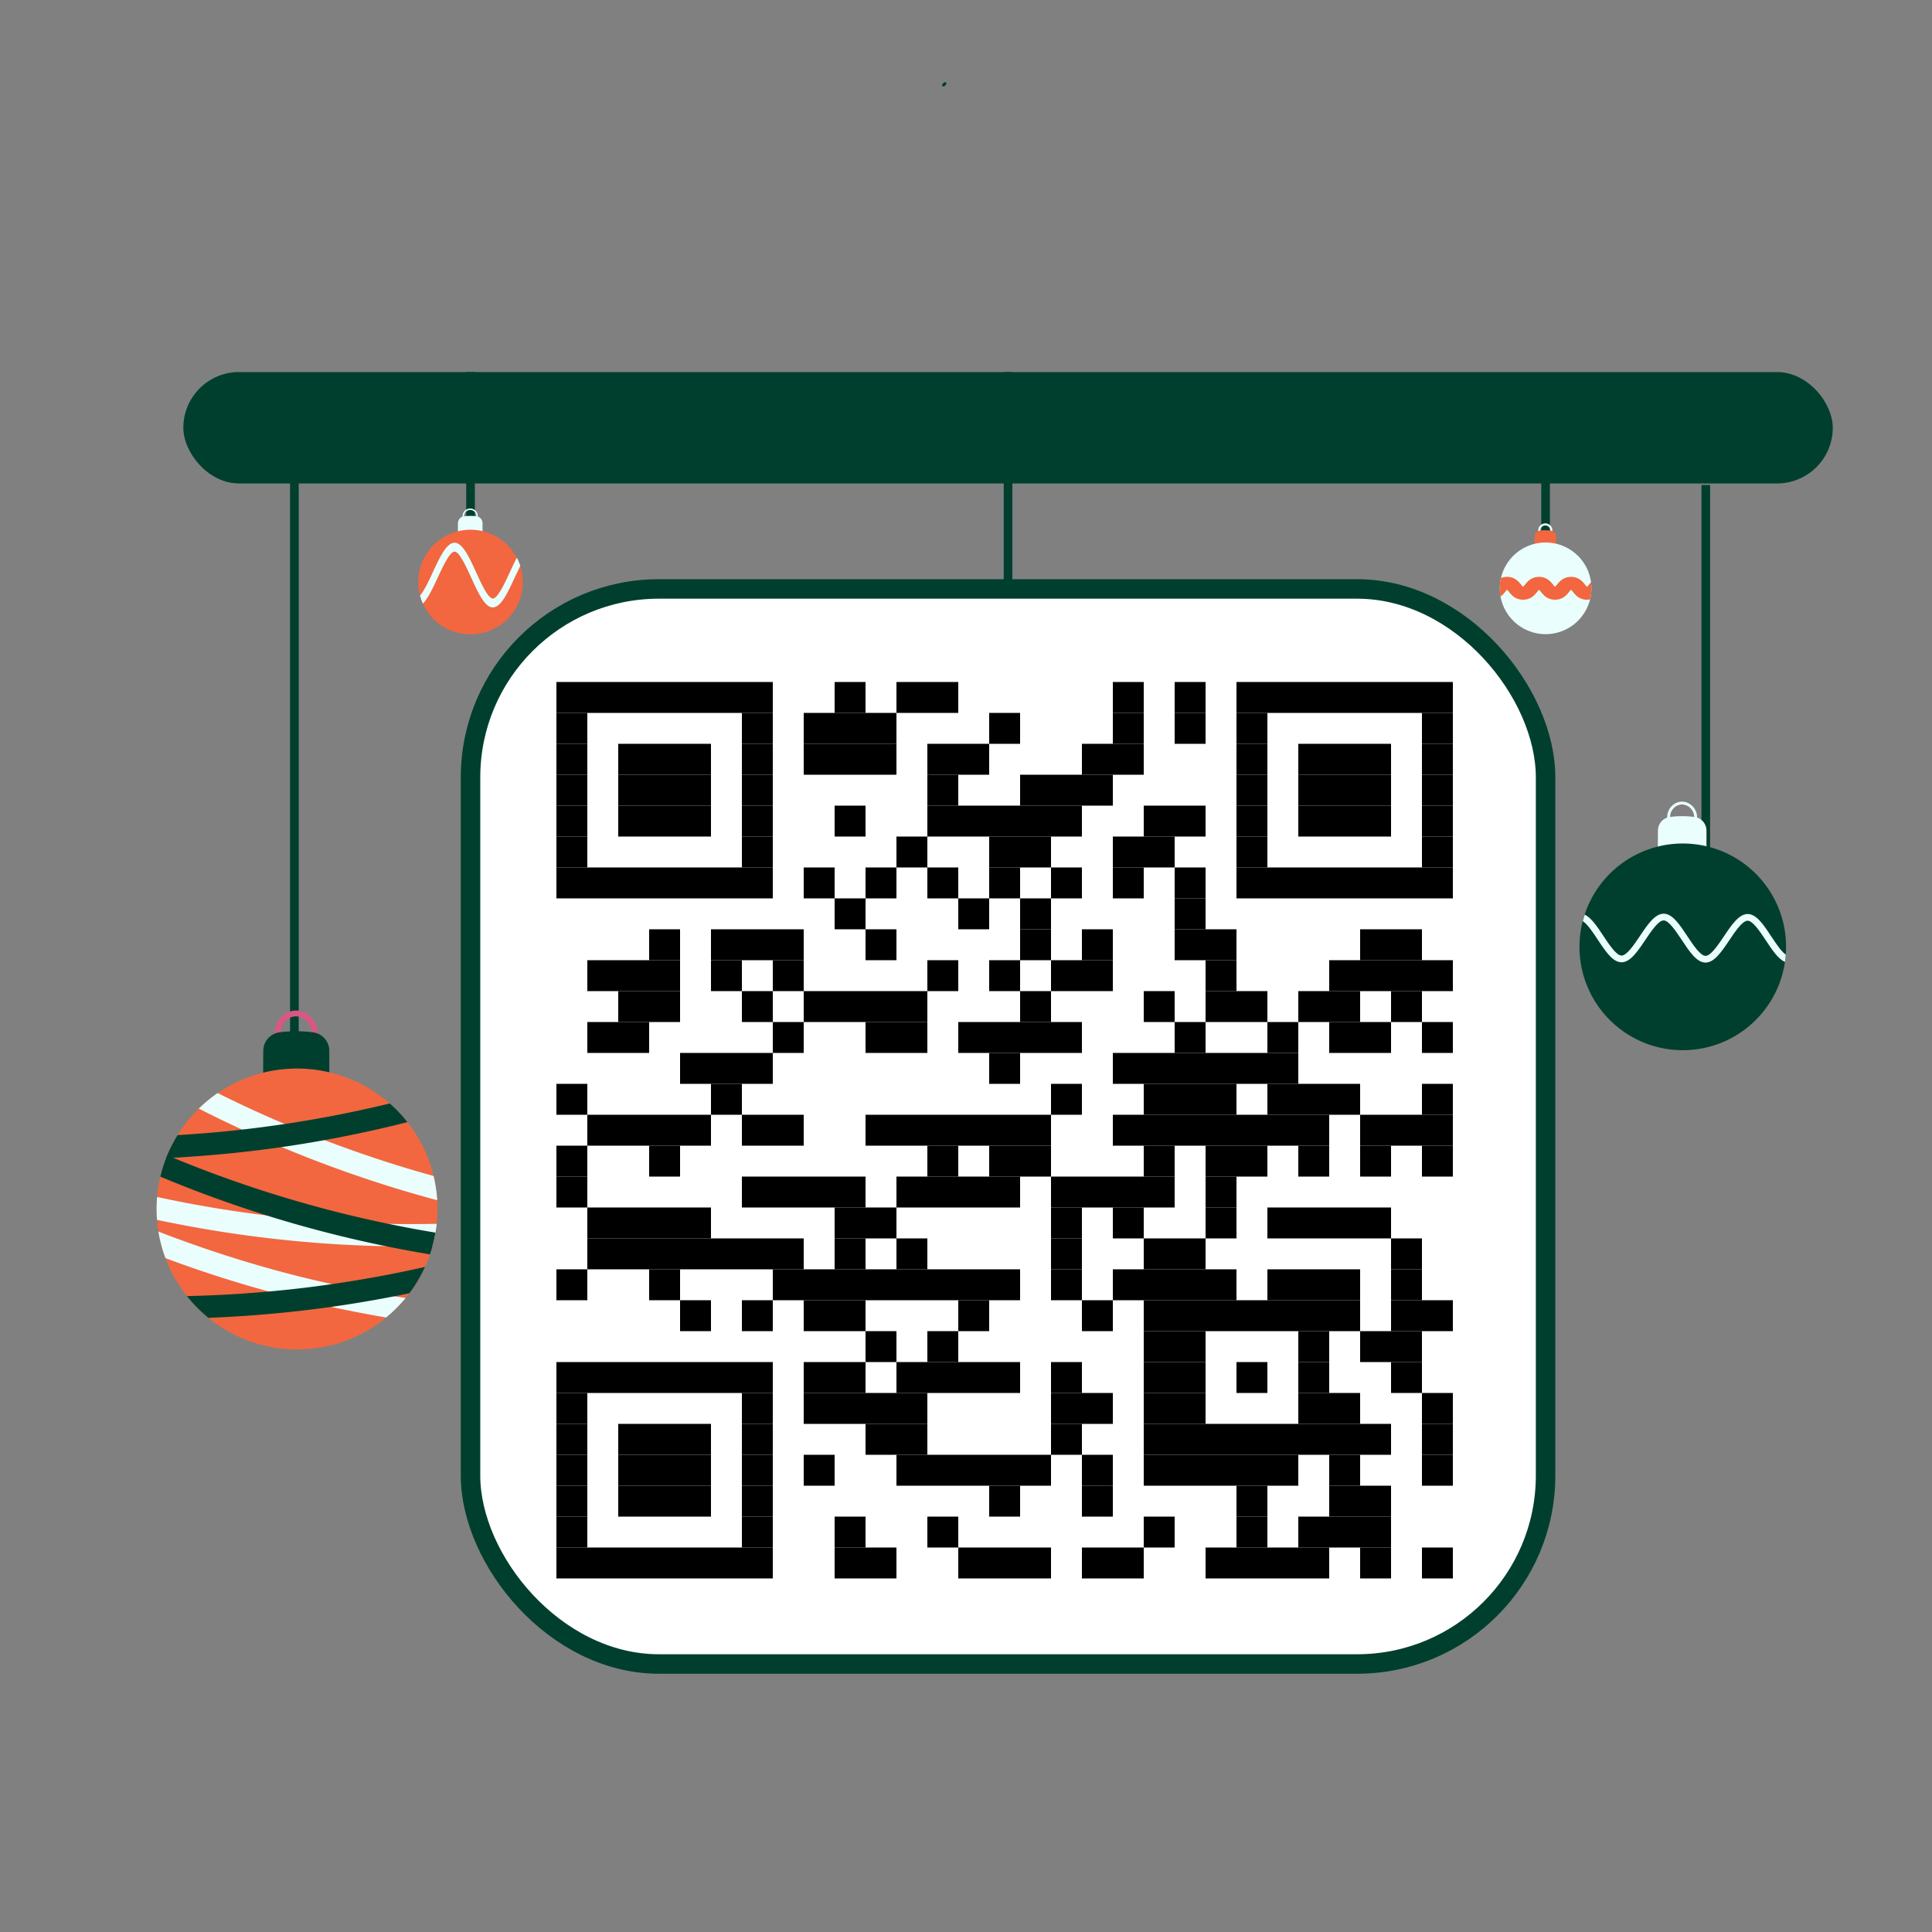 <svg id="svgQrWrapper" viewBox="0 0 300 300" xmlns="http://www.w3.org/2000/svg" xmlns:xlink="http://www.w3.org/1999/xlink" width="300" height="300" style="width: 100%; height: 100%; background-color: rgb(0, 0, 0);"><rect x="0" y="0" width="300" height="300" fill="#808080" stroke="none"/><svg xmlns="http://www.w3.org/2000/svg" viewBox="0 0 2000 2000" width="300" height="300" fill="none"><g><defs><style>.cls-2ne1{fill:none;stroke:#003f2e;stroke-miterlimit:10;stroke-width:8.96px}.cls-2ne3{fill:#eafefe}.cls-2ne4{fill:#003f2e}.cls-2ne6{fill:#f2673f}</style></defs><g id="\u0421\u043B\u043E\u0439_5" data-name="\u0421\u043B\u043E\u0439 5"><path d="M304.74 496.61v583.03M1765.81 502.09v376.08" class="cls-2ne1"/><path d="M1727.37 847c-.54-8.28 5.71-15.19 13.05-15.66 7.94-.51 15.44 6.65 14.91 15.66" style="stroke-width: 2.95px; stroke: rgb(234, 254, 254); stroke-miterlimit: 10; fill: none;"/><path d="M1766.56 886.42a107.9 107.9 0 0 0-50.43-.17l.16-26.42a14.24 14.24 0 0 1 12.42-14.12 101.1 101.1 0 0 1 10.33-.78 99.58 99.58 0 0 1 15 .78 14.24 14.24 0 0 1 12.49 14.12Z" class="cls-2ne3"/><path d="M1848.91 980.2c0 2.71-.1 5.39-.29 8.06s-.47 5-.83 7.49a106.92 106.92 0 0 1-212.71-15.55 108.52 108.52 0 0 1 1.31-16.84c.38-2.37.83-4.73 1.36-7.05.21-.91.42-1.8.66-2.69.58-2.3 1.24-4.56 2-6.8a106.09 106.09 0 0 1 6.44-15.41c1.12-2.18 2.31-4.3 3.56-6.4a106.91 106.91 0 0 1 197.38 39.47c.35 2.33.61 4.69.8 7.06.2 2.87.32 5.74.32 8.66Z" class="cls-2ne4"/><path d="M1848.62 988.26q-.28 3.78-.83 7.49c-7.08-3-13.32-12.48-19.86-22.37-6-9-13.4-20.25-18.79-20.27-5.39 0-12.89 11.17-18.92 20.15-8 11.92-15.59 23.2-24.68 23.2-9.11 0-16.61-11.38-24.56-23.38-6-9-13.4-20.25-18.79-20.27-5.38 0-12.88 11.15-18.91 20.13-8 11.94-15.59 23.21-24.69 23.21-9.1 0-16.6-11.37-24.56-23.39-4.83-7.3-10.61-16.06-15.51-19.14.58-2.3 1.24-4.56 2-6.8 6.87 3.27 13 12.47 19.33 22.11 6 9 13.39 20.25 18.79 20.27 5.4 0 12.89-11.16 18.92-20.13 8-11.94 15.6-23.22 24.68-23.22 9.12 0 16.62 11.38 24.56 23.39 6 9 13.4 20.26 18.79 20.28 5.4 0 12.9-11.17 18.93-20.14 8-11.93 15.59-23.21 24.68-23.21 9.11 0 16.61 11.37 24.55 23.38 4.6 7 10.12 15.33 14.87 18.71Z" class="cls-2ne3"/><path d="M487.08 385.15v178.58M1043.53 385.15v239.39" class="cls-2ne1"/><path d="M479.67 535.12a7.13 7.13 0 1 1 14.16 0" style="stroke-width: 1.49px; stroke: rgb(234, 254, 254); stroke-miterlimit: 10; fill: none;"/><path d="M499.52 555.06A54.66 54.66 0 0 0 474 555l.08-13.38a7.2 7.2 0 0 1 6.29-7.15 51.67 51.67 0 0 1 5.22-.39 50.5 50.5 0 0 1 7.62.39 7.21 7.21 0 0 1 6.32 7.15Z" class="cls-2ne3"/><path d="M541.22 602.54a53.54 53.54 0 0 1-.57 7.88 53.51 53.51 0 0 1-5 16.06 54.15 54.15 0 0 1-97.27-.27c-.23-.47-.45-1-.67-1.43a54.38 54.38 0 0 1-4.09-30.78c.18-1.2.41-2.39.68-3.57.11-.46.22-.92.34-1.36.29-1.16.62-2.31 1-3.45a54 54 0 0 1 3.25-7.79 56.25 56.25 0 0 1 1.81-3.24 54.15 54.15 0 0 1 93.28.87c.37.63.72 1.28 1.06 1.93a49.71 49.71 0 0 1 2.18 4.67c.5 1.23 1 2.51 1.38 3.79a53.7 53.7 0 0 1 2 8.72c.17 1.17.31 2.37.4 3.58.16 1.47.22 2.92.22 4.39Z" class="cls-2ne6"/><path d="M538.6 585.87c-2 4-4 8.24-5.85 12.21-7.33 15.77-14.26 30.68-22.57 30.68-8.33 0-15.18-15-22.45-30.91-5.46-11.94-12.25-26.78-17.17-26.8-4.93 0-11.79 14.75-17.3 26.61-5.16 11.1-10.11 21.77-15.49 27.12a54.36 54.36 0 0 1-2.94-8.26c4.23-4.77 9.07-15.17 13.15-24 7.34-15.78 14.27-30.69 22.58-30.69 8.33.06 15.18 15 22.45 30.92 5.46 11.94 12.24 26.78 17.17 26.81 4.94 0 11.8-14.77 17.3-26.62 2.55-5.49 5-10.87 7.57-15.55a49.71 49.71 0 0 1 2.18 4.67c.49 1.25.96 2.53 1.37 3.81Z" class="cls-2ne3"/><path d="M287.6 1070.43c-.74-11.25 7.77-20.66 17.74-21.29 10.8-.69 21 9 20.28 21.29" style="stroke: rgb(218, 86, 133); stroke-width: 6.01px; stroke-miterlimit: 10; fill: none;"/><path d="M340.88 1124a146.8 146.8 0 0 0-68.56-.23l.22-35.92a19.34 19.34 0 0 1 16.89-19.19 136.46 136.46 0 0 1 34.48 0 19.37 19.37 0 0 1 17 19.2Z" class="cls-2ne4"/><path d="M452.87 1251.48a142.7 142.7 0 0 1-.82 15.41c-.31 3.07-.74 6.09-1.25 9.09a133.55 133.55 0 0 1-3.16 14.15c-.74 2.83-1.62 5.63-2.58 8.39a132.89 132.89 0 0 1-5.15 13c-.62 1.43-1.3 2.85-2 4.26a142.68 142.68 0 0 1-14.13 23q-1.89 2.54-3.9 5a145.93 145.93 0 0 1-20.21 20.17c-.26.24-.53.47-.8.68a145.27 145.27 0 0 1-183.13-.32c-1.21-1-2.39-2-3.56-3A146 146 0 0 1 176.7 1315q-3-6.15-5.4-12.62a141.5 141.5 0 0 1-7.31-27.54q-1-6-1.44-12.07c-.3-3.74-.45-7.5-.45-11.31 0-4.17.18-8.31.54-12.39.28-3.54.71-7 1.26-10.49.52-3.25 1.13-6.45 1.86-9.61.07-.32.14-.64.23-.94a138.7 138.7 0 0 1 5.95-19.16c.36-1 .75-2 1.18-2.94 1.49-3.69 3.17-7.29 5-10.8q2.29-4.44 4.84-8.69c.29-.48.57-1 .88-1.41a145.06 145.06 0 0 1 22-27.44 141.79 141.79 0 0 1 19.54-16.08 145.61 145.61 0 0 1 208.08 47.26 143.45 143.45 0 0 1 15.44 38.65q1.49 6.22 2.44 12.67c.48 3.17.83 6.38 1.08 9.61.08.9.15 1.81.2 2.74.16 3 .25 6.01.25 9.04Z" class="cls-2ne6"/><path d="M452.58 1242.46a1266.18 1266.18 0 0 1-144.25-48.15q-8.37-3.36-16.68-6.86-20.65-8.65-41.07-18.1-22.59-10.41-44.78-21.74a141.79 141.79 0 0 1 19.54-16.08q34.2 17.12 69.34 32 11.11 4.76 22.31 9.25 9.4 3.79 18.93 7.43c36.95 14.17 74.77 26.62 112.94 37.19q1.49 6.22 2.44 12.67c.48 3.17.83 6.38 1.08 9.61.08.94.15 1.85.2 2.78ZM452.05 1266.89c-.31 3.07-.74 6.09-1.25 9.09a133.55 133.55 0 0 1-3.16 14.15q-11.36.21-22.72.21-12.62 0-25.23-.25c-30.77-.6-61.55-2.35-92.05-5.2a1270.15 1270.15 0 0 1-145.09-22.1c-.3-3.74-.45-7.5-.45-11.31 0-4.17.18-8.31.54-12.39 37.44 8.13 75.41 14.51 113.45 19.12q16.85 2 33.7 3.62c30.63 2.87 61.53 4.58 92.45 5.13q24.95.45 49.81-.07ZM419.88 1343.69a145.93 145.93 0 0 1-20.21 20.17q-28.51-4.86-56.8-11-30.28-6.58-60.09-14.65c-1.45-.39-2.89-.79-4.33-1.2-36.11-9.87-72-21.45-107.15-34.57a141.5 141.5 0 0 1-7.31-27.54 1244.18 1244.18 0 0 0 124.83 41q27.26 7.37 55 13.48 32.1 7.14 64.6 12.53c3.82.57 7.63 1.19 11.46 1.78Z" class="cls-2ne3"/><path d="M439.91 1311.51c-.62 1.43-1.3 2.85-2 4.26a142.68 142.68 0 0 1-14.13 23q-7.66 1.63-15.37 3.1-32.64 6.39-65.54 11-20.13 2.85-40.28 5c-28.78 3.12-57.79 5.24-86.85 6.36-1.21-1-2.39-2-3.56-3a143.48 143.48 0 0 1-18.66-19.52c28.37-.62 56.74-2.21 84.93-4.76q10.85-1 21.65-2.13 21.86-2.35 43.71-5.55c32.19-4.63 64.36-10.56 96.1-17.76ZM421.77 1161.63c-28.39 7.2-57.08 13.44-85.85 18.62q-17.54 3.18-35.09 5.85c-3.07.46-6.11.91-9.18 1.35-37.17 5.35-74.75 9-112.37 11.07l-7.34.37c.36-1 .75-2 1.18-2.94 1.49-3.69 3.17-7.29 5-10.8q2.29-4.44 4.84-8.69c.29-.48.57-1 .88-1.41q33.44-1.92 66.77-5.7 22.12-2.49 44.1-5.78l2.67-.39c35.54-5.38 71-12.37 106.12-20.88a144.9 144.9 0 0 1 18.27 19.33Z" class="cls-2ne4"/><path d="M450.8 1276a133.55 133.55 0 0 1-3.16 14.15c-.74 2.83-1.62 5.63-2.58 8.39q-22.72-3.8-45.37-8.43c-33.78-6.91-67.32-15.22-100.27-24.82q-11.69-3.39-23.33-7.06a1249.826 1249.826 0 0 1-110.1-40.16 138.7 138.7 0 0 1 5.95-19.16c.36-1 .75-2 1.18-2.94 2 .87 4.11 1.73 6.16 2.57A1240.28 1240.28 0 0 0 305.91 1243c31.66 9.25 63.88 17.25 96.33 23.93q24.21 5.07 48.56 9.07Z" class="cls-2ne4"/><path d="M1599.98 399.22v233.92" class="cls-2ne1"/><path d="M1593.49 549.89a6.25 6.25 0 1 1 12.41 0" style="stroke-width: 2.18px; stroke: rgb(234, 254, 254); stroke-miterlimit: 10; fill: none;"/><path d="M1610.89 567.37a48.1 48.1 0 0 0-22.39-.08l.07-11.72a6.32 6.32 0 0 1 5.52-6.27 43.83 43.83 0 0 1 11.25 0 6.33 6.33 0 0 1 5.55 6.27Z" class="cls-2ne6"/><path d="M1647.44 609a47.47 47.47 0 0 1-4.87 21c-.1.19-.19.38-.29.56-.44.87-.91 1.72-1.41 2.56a47.77 47.77 0 0 1-11 12.8 47.45 47.45 0 0 1-72.37-15.86c-.06-.1-.11-.2-.16-.3-.48-1-.92-2-1.33-3a46.75 46.75 0 0 1-2.64-9.08 47.63 47.63 0 0 1-.8-8.67 47.07 47.07 0 0 1 .59-7.47c.16-1.06.36-2.11.6-3.14a47.32 47.32 0 0 1 4-11c.47-.92 1-1.82 1.51-2.7l.07-.14a47.49 47.49 0 0 1 81.33 0l.45.75c.65 1.14 1.25 2.29 1.82 3.48.36.75.7 1.53 1 2.3a47.51 47.51 0 0 1 3 11c0 .23.06.46.09.69.11.81.2 1.62.26 2.45.1 1.2.15 2.47.15 3.77Z" class="cls-2ne3"/><path d="M1647.29 605.16c-.06-.83-.15-1.64-.26-2.45-.82.87-1.5 1.72-2.08 2.45a16 16 0 0 1-2.09 2.34 16.56 16.56 0 0 1-2.07-2.34c-2.4-3-6.4-8-14.48-8s-12.07 5-14.46 8a16.55 16.55 0 0 1-2.09 2.34 16 16 0 0 1-2.07-2.34c-2.4-3-6.41-8-14.48-8s-12.07 5-14.47 8a16 16 0 0 1-2.08 2.34 16.55 16.55 0 0 1-2.08-2.34c-2.39-3-6.4-8-14.48-8a16.15 16.15 0 0 0-6.38 1.23c-.24 1-.44 2.08-.6 3.14a47.07 47.07 0 0 0-.59 7.47 47.63 47.63 0 0 0 .8 8.67 26 26 0 0 0 4.71-4.84 18.46 18.46 0 0 1 2.07-2.34 17 17 0 0 1 2.09 2.34c2.4 3 6.4 8 14.47 8s12.08-5 14.47-8a16.92 16.92 0 0 1 2.08-2.33 16.29 16.29 0 0 1 2.08 2.33c2.4 3 6.41 8 14.47 8s12.08-5 14.48-8a17.71 17.71 0 0 1 2.07-2.34 17.69 17.69 0 0 1 2.09 2.34c2.4 3 6.4 8 14.46 8a17.36 17.36 0 0 0 3.16-.28 47.43 47.43 0 0 0 1.42-11.57c-.01-1.28-.06-2.55-.16-3.82Z" class="cls-2ne6"/><path d="M977.17 85.47 975.64 87a1.21 1.21 0 0 0-.31.49 1.11 1.11 0 0 0-.13.57 1.15 1.15 0 0 0 .13.58 1.11 1.11 0 0 0 .31.48 1.47 1.47 0 0 0 1.06.44h.4a1.44 1.44 0 0 0 .66-.39l1.53-1.53a1 1 0 0 0 .31-.48 1.06 1.06 0 0 0 .13-.58 1.08 1.08 0 0 0-.13-.58 1.14 1.14 0 0 0-.31-.48 1.5 1.5 0 0 0-1.06-.44l-.39.06a1.54 1.54 0 0 0-.67.38Z" class="cls-2ne4"/><rect width="1112.9" height="1112.9" x="487.08" y="609.67" rx="195.07" style="fill: rgb(255, 255, 255); stroke-width: 20.18px; stroke-miterlimit: 10; stroke: rgb(0, 63, 46);"/><rect width="1707.48" height="115.31" x="189.79" y="385.15" class="cls-2ne4" rx="57.65"/></g><g transform="translate(560, 690)scale(3.2)" fill="none"><svg width="300" height="300"><style>.background-color{ fill: #fff; }.dot-color{ fill: #000000; }.corners-square-color-0-0{ fill: #000000; }.corners-dot-color-0-0{ fill: #000000; }.corners-square-color-1-0{ fill: #000000; }.corners-dot-color-1-0{ fill: #000000; }.corners-square-color-0-1{ fill: #000000; }.corners-dot-color-0-1{ fill: #000000; }</style><defs/><g class="dot-color"><rect x="5" y="135" width="10" height="10" transform="rotate(0,10,140)"/><rect x="5" y="155" width="10" height="10" transform="rotate(0,10,160)"/><rect x="5" y="165" width="10" height="10" transform="rotate(0,10,170)"/><rect x="5" y="195" width="10" height="10" transform="rotate(0,10,200)"/><rect x="15" y="95" width="10" height="10" transform="rotate(0,20,100)"/><rect x="15" y="115" width="10" height="10" transform="rotate(0,20,120)"/><rect x="15" y="145" width="10" height="10" transform="rotate(0,20,150)"/><rect x="15" y="175" width="10" height="10" transform="rotate(0,20,180)"/><rect x="15" y="185" width="10" height="10" transform="rotate(0,20,190)"/><rect x="25" y="95" width="10" height="10" transform="rotate(0,30,100)"/><rect x="25" y="105" width="10" height="10" transform="rotate(0,30,110)"/><rect x="25" y="115" width="10" height="10" transform="rotate(0,30,120)"/><rect x="25" y="145" width="10" height="10" transform="rotate(0,30,150)"/><rect x="25" y="175" width="10" height="10" transform="rotate(0,30,180)"/><rect x="25" y="185" width="10" height="10" transform="rotate(0,30,190)"/><rect x="35" y="85" width="10" height="10" transform="rotate(0,40,90)"/><rect x="35" y="95" width="10" height="10" transform="rotate(0,40,100)"/><rect x="35" y="105" width="10" height="10" transform="rotate(0,40,110)"/><rect x="35" y="145" width="10" height="10" transform="rotate(0,40,150)"/><rect x="35" y="155" width="10" height="10" transform="rotate(0,40,160)"/><rect x="35" y="175" width="10" height="10" transform="rotate(0,40,180)"/><rect x="35" y="185" width="10" height="10" transform="rotate(0,40,190)"/><rect x="35" y="195" width="10" height="10" transform="rotate(0,40,200)"/><rect x="45" y="125" width="10" height="10" transform="rotate(0,50,130)"/><rect x="45" y="145" width="10" height="10" transform="rotate(0,50,150)"/><rect x="45" y="175" width="10" height="10" transform="rotate(0,50,180)"/><rect x="45" y="185" width="10" height="10" transform="rotate(0,50,190)"/><rect x="45" y="205" width="10" height="10" transform="rotate(0,50,210)"/><rect x="55" y="85" width="10" height="10" transform="rotate(0,60,90)"/><rect x="55" y="95" width="10" height="10" transform="rotate(0,60,100)"/><rect x="55" y="125" width="10" height="10" transform="rotate(0,60,130)"/><rect x="55" y="135" width="10" height="10" transform="rotate(0,60,140)"/><rect x="55" y="185" width="10" height="10" transform="rotate(0,60,190)"/><rect x="65" y="85" width="10" height="10" transform="rotate(0,70,90)"/><rect x="65" y="105" width="10" height="10" transform="rotate(0,70,110)"/><rect x="65" y="125" width="10" height="10" transform="rotate(0,70,130)"/><rect x="65" y="145" width="10" height="10" transform="rotate(0,70,150)"/><rect x="65" y="165" width="10" height="10" transform="rotate(0,70,170)"/><rect x="65" y="185" width="10" height="10" transform="rotate(0,70,190)"/><rect x="65" y="205" width="10" height="10" transform="rotate(0,70,210)"/><rect x="75" y="85" width="10" height="10" transform="rotate(0,80,90)"/><rect x="75" y="95" width="10" height="10" transform="rotate(0,80,100)"/><rect x="75" y="115" width="10" height="10" transform="rotate(0,80,120)"/><rect x="75" y="145" width="10" height="10" transform="rotate(0,80,150)"/><rect x="75" y="165" width="10" height="10" transform="rotate(0,80,170)"/><rect x="75" y="185" width="10" height="10" transform="rotate(0,80,190)"/><rect x="75" y="195" width="10" height="10" transform="rotate(0,80,200)"/><rect x="85" y="15" width="10" height="10" transform="rotate(0,90,20)"/><rect x="85" y="25" width="10" height="10" transform="rotate(0,90,30)"/><rect x="85" y="65" width="10" height="10" transform="rotate(0,90,70)"/><rect x="85" y="105" width="10" height="10" transform="rotate(0,90,110)"/><rect x="85" y="165" width="10" height="10" transform="rotate(0,90,170)"/><rect x="85" y="195" width="10" height="10" transform="rotate(0,90,200)"/><rect x="85" y="205" width="10" height="10" transform="rotate(0,90,210)"/><rect x="85" y="225" width="10" height="10" transform="rotate(0,90,230)"/><rect x="85" y="235" width="10" height="10" transform="rotate(0,90,240)"/><rect x="85" y="255" width="10" height="10" transform="rotate(0,90,260)"/><rect x="95" y="5" width="10" height="10" transform="rotate(0,100,10)"/><rect x="95" y="15" width="10" height="10" transform="rotate(0,100,20)"/><rect x="95" y="25" width="10" height="10" transform="rotate(0,100,30)"/><rect x="95" y="45" width="10" height="10" transform="rotate(0,100,50)"/><rect x="95" y="75" width="10" height="10" transform="rotate(0,100,80)"/><rect x="95" y="105" width="10" height="10" transform="rotate(0,100,110)"/><rect x="95" y="165" width="10" height="10" transform="rotate(0,100,170)"/><rect x="95" y="175" width="10" height="10" transform="rotate(0,100,180)"/><rect x="95" y="185" width="10" height="10" transform="rotate(0,100,190)"/><rect x="95" y="195" width="10" height="10" transform="rotate(0,100,200)"/><rect x="95" y="205" width="10" height="10" transform="rotate(0,100,210)"/><rect x="95" y="225" width="10" height="10" transform="rotate(0,100,230)"/><rect x="95" y="235" width="10" height="10" transform="rotate(0,100,240)"/><rect x="95" y="275" width="10" height="10" transform="rotate(0,100,280)"/><rect x="95" y="285" width="10" height="10" transform="rotate(0,100,290)"/><rect x="105" y="15" width="10" height="10" transform="rotate(0,110,20)"/><rect x="105" y="25" width="10" height="10" transform="rotate(0,110,30)"/><rect x="105" y="65" width="10" height="10" transform="rotate(0,110,70)"/><rect x="105" y="85" width="10" height="10" transform="rotate(0,110,90)"/><rect x="105" y="105" width="10" height="10" transform="rotate(0,110,110)"/><rect x="105" y="115" width="10" height="10" transform="rotate(0,110,120)"/><rect x="105" y="145" width="10" height="10" transform="rotate(0,110,150)"/><rect x="105" y="175" width="10" height="10" transform="rotate(0,110,180)"/><rect x="105" y="195" width="10" height="10" transform="rotate(0,110,200)"/><rect x="105" y="215" width="10" height="10" transform="rotate(0,110,220)"/><rect x="105" y="235" width="10" height="10" transform="rotate(0,110,240)"/><rect x="105" y="245" width="10" height="10" transform="rotate(0,110,250)"/><rect x="105" y="285" width="10" height="10" transform="rotate(0,110,290)"/><rect x="115" y="5" width="10" height="10" transform="rotate(0,120,10)"/><rect x="115" y="55" width="10" height="10" transform="rotate(0,120,60)"/><rect x="115" y="105" width="10" height="10" transform="rotate(0,120,110)"/><rect x="115" y="115" width="10" height="10" transform="rotate(0,120,120)"/><rect x="115" y="145" width="10" height="10" transform="rotate(0,120,150)"/><rect x="115" y="165" width="10" height="10" transform="rotate(0,120,170)"/><rect x="115" y="185" width="10" height="10" transform="rotate(0,120,190)"/><rect x="115" y="195" width="10" height="10" transform="rotate(0,120,200)"/><rect x="115" y="225" width="10" height="10" transform="rotate(0,120,230)"/><rect x="115" y="235" width="10" height="10" transform="rotate(0,120,240)"/><rect x="115" y="245" width="10" height="10" transform="rotate(0,120,250)"/><rect x="115" y="255" width="10" height="10" transform="rotate(0,120,260)"/><rect x="125" y="5" width="10" height="10" transform="rotate(0,130,10)"/><rect x="125" y="25" width="10" height="10" transform="rotate(0,130,30)"/><rect x="125" y="35" width="10" height="10" transform="rotate(0,130,40)"/><rect x="125" y="45" width="10" height="10" transform="rotate(0,130,50)"/><rect x="125" y="65" width="10" height="10" transform="rotate(0,130,70)"/><rect x="125" y="95" width="10" height="10" transform="rotate(0,130,100)"/><rect x="125" y="145" width="10" height="10" transform="rotate(0,130,150)"/><rect x="125" y="155" width="10" height="10" transform="rotate(0,130,160)"/><rect x="125" y="165" width="10" height="10" transform="rotate(0,130,170)"/><rect x="125" y="195" width="10" height="10" transform="rotate(0,130,200)"/><rect x="125" y="215" width="10" height="10" transform="rotate(0,130,220)"/><rect x="125" y="225" width="10" height="10" transform="rotate(0,130,230)"/><rect x="125" y="255" width="10" height="10" transform="rotate(0,130,260)"/><rect x="125" y="275" width="10" height="10" transform="rotate(0,130,280)"/><rect x="135" y="25" width="10" height="10" transform="rotate(0,140,30)"/><rect x="135" y="45" width="10" height="10" transform="rotate(0,140,50)"/><rect x="135" y="75" width="10" height="10" transform="rotate(0,140,80)"/><rect x="135" y="115" width="10" height="10" transform="rotate(0,140,120)"/><rect x="135" y="145" width="10" height="10" transform="rotate(0,140,150)"/><rect x="135" y="165" width="10" height="10" transform="rotate(0,140,170)"/><rect x="135" y="195" width="10" height="10" transform="rotate(0,140,200)"/><rect x="135" y="205" width="10" height="10" transform="rotate(0,140,210)"/><rect x="135" y="225" width="10" height="10" transform="rotate(0,140,230)"/><rect x="135" y="255" width="10" height="10" transform="rotate(0,140,260)"/><rect x="135" y="285" width="10" height="10" transform="rotate(0,140,290)"/><rect x="145" y="15" width="10" height="10" transform="rotate(0,150,20)"/><rect x="145" y="45" width="10" height="10" transform="rotate(0,150,50)"/><rect x="145" y="55" width="10" height="10" transform="rotate(0,150,60)"/><rect x="145" y="65" width="10" height="10" transform="rotate(0,150,70)"/><rect x="145" y="95" width="10" height="10" transform="rotate(0,150,100)"/><rect x="145" y="115" width="10" height="10" transform="rotate(0,150,120)"/><rect x="145" y="125" width="10" height="10" transform="rotate(0,150,130)"/><rect x="145" y="145" width="10" height="10" transform="rotate(0,150,150)"/><rect x="145" y="155" width="10" height="10" transform="rotate(0,150,160)"/><rect x="145" y="165" width="10" height="10" transform="rotate(0,150,170)"/><rect x="145" y="195" width="10" height="10" transform="rotate(0,150,200)"/><rect x="145" y="225" width="10" height="10" transform="rotate(0,150,230)"/><rect x="145" y="255" width="10" height="10" transform="rotate(0,150,260)"/><rect x="145" y="265" width="10" height="10" transform="rotate(0,150,270)"/><rect x="145" y="285" width="10" height="10" transform="rotate(0,150,290)"/><rect x="155" y="35" width="10" height="10" transform="rotate(0,160,40)"/><rect x="155" y="45" width="10" height="10" transform="rotate(0,160,50)"/><rect x="155" y="55" width="10" height="10" transform="rotate(0,160,60)"/><rect x="155" y="75" width="10" height="10" transform="rotate(0,160,80)"/><rect x="155" y="85" width="10" height="10" transform="rotate(0,160,90)"/><rect x="155" y="105" width="10" height="10" transform="rotate(0,160,110)"/><rect x="155" y="115" width="10" height="10" transform="rotate(0,160,120)"/><rect x="155" y="145" width="10" height="10" transform="rotate(0,160,150)"/><rect x="155" y="155" width="10" height="10" transform="rotate(0,160,160)"/><rect x="155" y="255" width="10" height="10" transform="rotate(0,160,260)"/><rect x="155" y="285" width="10" height="10" transform="rotate(0,160,290)"/><rect x="165" y="35" width="10" height="10" transform="rotate(0,170,40)"/><rect x="165" y="45" width="10" height="10" transform="rotate(0,170,50)"/><rect x="165" y="65" width="10" height="10" transform="rotate(0,170,70)"/><rect x="165" y="95" width="10" height="10" transform="rotate(0,170,100)"/><rect x="165" y="115" width="10" height="10" transform="rotate(0,170,120)"/><rect x="165" y="135" width="10" height="10" transform="rotate(0,170,140)"/><rect x="165" y="165" width="10" height="10" transform="rotate(0,170,170)"/><rect x="165" y="175" width="10" height="10" transform="rotate(0,170,180)"/><rect x="165" y="185" width="10" height="10" transform="rotate(0,170,190)"/><rect x="165" y="195" width="10" height="10" transform="rotate(0,170,200)"/><rect x="165" y="225" width="10" height="10" transform="rotate(0,170,230)"/><rect x="165" y="235" width="10" height="10" transform="rotate(0,170,240)"/><rect x="165" y="245" width="10" height="10" transform="rotate(0,170,250)"/><rect x="175" y="25" width="10" height="10" transform="rotate(0,180,30)"/><rect x="175" y="35" width="10" height="10" transform="rotate(0,180,40)"/><rect x="175" y="85" width="10" height="10" transform="rotate(0,180,90)"/><rect x="175" y="95" width="10" height="10" transform="rotate(0,180,100)"/><rect x="175" y="165" width="10" height="10" transform="rotate(0,180,170)"/><rect x="175" y="205" width="10" height="10" transform="rotate(0,180,210)"/><rect x="175" y="235" width="10" height="10" transform="rotate(0,180,240)"/><rect x="175" y="255" width="10" height="10" transform="rotate(0,180,260)"/><rect x="175" y="265" width="10" height="10" transform="rotate(0,180,270)"/><rect x="175" y="285" width="10" height="10" transform="rotate(0,180,290)"/><rect x="185" y="5" width="10" height="10" transform="rotate(0,190,10)"/><rect x="185" y="15" width="10" height="10" transform="rotate(0,190,20)"/><rect x="185" y="25" width="10" height="10" transform="rotate(0,190,30)"/><rect x="185" y="55" width="10" height="10" transform="rotate(0,190,60)"/><rect x="185" y="65" width="10" height="10" transform="rotate(0,190,70)"/><rect x="185" y="125" width="10" height="10" transform="rotate(0,190,130)"/><rect x="185" y="145" width="10" height="10" transform="rotate(0,190,150)"/><rect x="185" y="165" width="10" height="10" transform="rotate(0,190,170)"/><rect x="185" y="175" width="10" height="10" transform="rotate(0,190,180)"/><rect x="185" y="195" width="10" height="10" transform="rotate(0,190,200)"/><rect x="185" y="285" width="10" height="10" transform="rotate(0,190,290)"/><rect x="195" y="45" width="10" height="10" transform="rotate(0,200,50)"/><rect x="195" y="55" width="10" height="10" transform="rotate(0,200,60)"/><rect x="195" y="105" width="10" height="10" transform="rotate(0,200,110)"/><rect x="195" y="125" width="10" height="10" transform="rotate(0,200,130)"/><rect x="195" y="135" width="10" height="10" transform="rotate(0,200,140)"/><rect x="195" y="145" width="10" height="10" transform="rotate(0,200,150)"/><rect x="195" y="155" width="10" height="10" transform="rotate(0,200,160)"/><rect x="195" y="165" width="10" height="10" transform="rotate(0,200,170)"/><rect x="195" y="185" width="10" height="10" transform="rotate(0,200,190)"/><rect x="195" y="195" width="10" height="10" transform="rotate(0,200,200)"/><rect x="195" y="205" width="10" height="10" transform="rotate(0,200,210)"/><rect x="195" y="215" width="10" height="10" transform="rotate(0,200,220)"/><rect x="195" y="225" width="10" height="10" transform="rotate(0,200,230)"/><rect x="195" y="235" width="10" height="10" transform="rotate(0,200,240)"/><rect x="195" y="245" width="10" height="10" transform="rotate(0,200,250)"/><rect x="195" y="255" width="10" height="10" transform="rotate(0,200,260)"/><rect x="195" y="275" width="10" height="10" transform="rotate(0,200,280)"/><rect x="205" y="5" width="10" height="10" transform="rotate(0,210,10)"/><rect x="205" y="15" width="10" height="10" transform="rotate(0,210,20)"/><rect x="205" y="45" width="10" height="10" transform="rotate(0,210,50)"/><rect x="205" y="65" width="10" height="10" transform="rotate(0,210,70)"/><rect x="205" y="75" width="10" height="10" transform="rotate(0,210,80)"/><rect x="205" y="85" width="10" height="10" transform="rotate(0,210,90)"/><rect x="205" y="115" width="10" height="10" transform="rotate(0,210,120)"/><rect x="205" y="125" width="10" height="10" transform="rotate(0,210,130)"/><rect x="205" y="135" width="10" height="10" transform="rotate(0,210,140)"/><rect x="205" y="145" width="10" height="10" transform="rotate(0,210,150)"/><rect x="205" y="185" width="10" height="10" transform="rotate(0,210,190)"/><rect x="205" y="195" width="10" height="10" transform="rotate(0,210,200)"/><rect x="205" y="205" width="10" height="10" transform="rotate(0,210,210)"/><rect x="205" y="215" width="10" height="10" transform="rotate(0,210,220)"/><rect x="205" y="225" width="10" height="10" transform="rotate(0,210,230)"/><rect x="205" y="235" width="10" height="10" transform="rotate(0,210,240)"/><rect x="205" y="245" width="10" height="10" transform="rotate(0,210,250)"/><rect x="205" y="255" width="10" height="10" transform="rotate(0,210,260)"/><rect x="215" y="85" width="10" height="10" transform="rotate(0,220,90)"/><rect x="215" y="95" width="10" height="10" transform="rotate(0,220,100)"/><rect x="215" y="105" width="10" height="10" transform="rotate(0,220,110)"/><rect x="215" y="125" width="10" height="10" transform="rotate(0,220,130)"/><rect x="215" y="135" width="10" height="10" transform="rotate(0,220,140)"/><rect x="215" y="145" width="10" height="10" transform="rotate(0,220,150)"/><rect x="215" y="155" width="10" height="10" transform="rotate(0,220,160)"/><rect x="215" y="165" width="10" height="10" transform="rotate(0,220,170)"/><rect x="215" y="175" width="10" height="10" transform="rotate(0,220,180)"/><rect x="215" y="195" width="10" height="10" transform="rotate(0,220,200)"/><rect x="215" y="205" width="10" height="10" transform="rotate(0,220,210)"/><rect x="215" y="245" width="10" height="10" transform="rotate(0,220,250)"/><rect x="215" y="255" width="10" height="10" transform="rotate(0,220,260)"/><rect x="215" y="285" width="10" height="10" transform="rotate(0,220,290)"/><rect x="225" y="105" width="10" height="10" transform="rotate(0,230,110)"/><rect x="225" y="125" width="10" height="10" transform="rotate(0,230,130)"/><rect x="225" y="145" width="10" height="10" transform="rotate(0,230,150)"/><rect x="225" y="155" width="10" height="10" transform="rotate(0,230,160)"/><rect x="225" y="205" width="10" height="10" transform="rotate(0,230,210)"/><rect x="225" y="225" width="10" height="10" transform="rotate(0,230,230)"/><rect x="225" y="245" width="10" height="10" transform="rotate(0,230,250)"/><rect x="225" y="255" width="10" height="10" transform="rotate(0,230,260)"/><rect x="225" y="265" width="10" height="10" transform="rotate(0,230,270)"/><rect x="225" y="275" width="10" height="10" transform="rotate(0,230,280)"/><rect x="225" y="285" width="10" height="10" transform="rotate(0,230,290)"/><rect x="235" y="115" width="10" height="10" transform="rotate(0,240,120)"/><rect x="235" y="125" width="10" height="10" transform="rotate(0,240,130)"/><rect x="235" y="135" width="10" height="10" transform="rotate(0,240,140)"/><rect x="235" y="145" width="10" height="10" transform="rotate(0,240,150)"/><rect x="235" y="175" width="10" height="10" transform="rotate(0,240,180)"/><rect x="235" y="195" width="10" height="10" transform="rotate(0,240,200)"/><rect x="235" y="205" width="10" height="10" transform="rotate(0,240,210)"/><rect x="235" y="245" width="10" height="10" transform="rotate(0,240,250)"/><rect x="235" y="255" width="10" height="10" transform="rotate(0,240,260)"/><rect x="235" y="285" width="10" height="10" transform="rotate(0,240,290)"/><rect x="245" y="105" width="10" height="10" transform="rotate(0,250,110)"/><rect x="245" y="135" width="10" height="10" transform="rotate(0,250,140)"/><rect x="245" y="145" width="10" height="10" transform="rotate(0,250,150)"/><rect x="245" y="155" width="10" height="10" transform="rotate(0,250,160)"/><rect x="245" y="175" width="10" height="10" transform="rotate(0,250,180)"/><rect x="245" y="195" width="10" height="10" transform="rotate(0,250,200)"/><rect x="245" y="205" width="10" height="10" transform="rotate(0,250,210)"/><rect x="245" y="215" width="10" height="10" transform="rotate(0,250,220)"/><rect x="245" y="225" width="10" height="10" transform="rotate(0,250,230)"/><rect x="245" y="235" width="10" height="10" transform="rotate(0,250,240)"/><rect x="245" y="245" width="10" height="10" transform="rotate(0,250,250)"/><rect x="245" y="275" width="10" height="10" transform="rotate(0,250,280)"/><rect x="245" y="285" width="10" height="10" transform="rotate(0,250,290)"/><rect x="255" y="95" width="10" height="10" transform="rotate(0,260,100)"/><rect x="255" y="105" width="10" height="10" transform="rotate(0,260,110)"/><rect x="255" y="115" width="10" height="10" transform="rotate(0,260,120)"/><rect x="255" y="135" width="10" height="10" transform="rotate(0,260,140)"/><rect x="255" y="175" width="10" height="10" transform="rotate(0,260,180)"/><rect x="255" y="195" width="10" height="10" transform="rotate(0,260,200)"/><rect x="255" y="205" width="10" height="10" transform="rotate(0,260,210)"/><rect x="255" y="235" width="10" height="10" transform="rotate(0,260,240)"/><rect x="255" y="245" width="10" height="10" transform="rotate(0,260,250)"/><rect x="255" y="255" width="10" height="10" transform="rotate(0,260,260)"/><rect x="255" y="265" width="10" height="10" transform="rotate(0,260,270)"/><rect x="255" y="275" width="10" height="10" transform="rotate(0,260,280)"/><rect x="265" y="85" width="10" height="10" transform="rotate(0,270,90)"/><rect x="265" y="95" width="10" height="10" transform="rotate(0,270,100)"/><rect x="265" y="115" width="10" height="10" transform="rotate(0,270,120)"/><rect x="265" y="145" width="10" height="10" transform="rotate(0,270,150)"/><rect x="265" y="155" width="10" height="10" transform="rotate(0,270,160)"/><rect x="265" y="175" width="10" height="10" transform="rotate(0,270,180)"/><rect x="265" y="215" width="10" height="10" transform="rotate(0,270,220)"/><rect x="265" y="245" width="10" height="10" transform="rotate(0,270,250)"/><rect x="265" y="265" width="10" height="10" transform="rotate(0,270,270)"/><rect x="265" y="275" width="10" height="10" transform="rotate(0,270,280)"/><rect x="265" y="285" width="10" height="10" transform="rotate(0,270,290)"/><rect x="275" y="85" width="10" height="10" transform="rotate(0,280,90)"/><rect x="275" y="95" width="10" height="10" transform="rotate(0,280,100)"/><rect x="275" y="105" width="10" height="10" transform="rotate(0,280,110)"/><rect x="275" y="145" width="10" height="10" transform="rotate(0,280,150)"/><rect x="275" y="185" width="10" height="10" transform="rotate(0,280,190)"/><rect x="275" y="195" width="10" height="10" transform="rotate(0,280,200)"/><rect x="275" y="205" width="10" height="10" transform="rotate(0,280,210)"/><rect x="275" y="215" width="10" height="10" transform="rotate(0,280,220)"/><rect x="275" y="225" width="10" height="10" transform="rotate(0,280,230)"/><rect x="285" y="95" width="10" height="10" transform="rotate(0,290,100)"/><rect x="285" y="115" width="10" height="10" transform="rotate(0,290,120)"/><rect x="285" y="135" width="10" height="10" transform="rotate(0,290,140)"/><rect x="285" y="145" width="10" height="10" transform="rotate(0,290,150)"/><rect x="285" y="155" width="10" height="10" transform="rotate(0,290,160)"/><rect x="285" y="205" width="10" height="10" transform="rotate(0,290,210)"/><rect x="285" y="235" width="10" height="10" transform="rotate(0,290,240)"/><rect x="285" y="245" width="10" height="10" transform="rotate(0,290,250)"/><rect x="285" y="255" width="10" height="10" transform="rotate(0,290,260)"/><rect x="285" y="285" width="10" height="10" transform="rotate(0,290,290)"/></g><g class="corners-square-color-0-0"><rect x="5" y="5" width="10" height="10" transform="rotate(0,10,10)"/><rect x="5" y="15" width="10" height="10" transform="rotate(0,10,20)"/><rect x="5" y="25" width="10" height="10" transform="rotate(0,10,30)"/><rect x="5" y="35" width="10" height="10" transform="rotate(0,10,40)"/><rect x="5" y="45" width="10" height="10" transform="rotate(0,10,50)"/><rect x="5" y="55" width="10" height="10" transform="rotate(0,10,60)"/><rect x="5" y="65" width="10" height="10" transform="rotate(0,10,70)"/><rect x="15" y="5" width="10" height="10" transform="rotate(0,20,10)"/><rect x="15" y="65" width="10" height="10" transform="rotate(0,20,70)"/><rect x="25" y="5" width="10" height="10" transform="rotate(0,30,10)"/><rect x="25" y="65" width="10" height="10" transform="rotate(0,30,70)"/><rect x="35" y="5" width="10" height="10" transform="rotate(0,40,10)"/><rect x="35" y="65" width="10" height="10" transform="rotate(0,40,70)"/><rect x="45" y="5" width="10" height="10" transform="rotate(0,50,10)"/><rect x="45" y="65" width="10" height="10" transform="rotate(0,50,70)"/><rect x="55" y="5" width="10" height="10" transform="rotate(0,60,10)"/><rect x="55" y="65" width="10" height="10" transform="rotate(0,60,70)"/><rect x="65" y="5" width="10" height="10" transform="rotate(0,70,10)"/><rect x="65" y="15" width="10" height="10" transform="rotate(0,70,20)"/><rect x="65" y="25" width="10" height="10" transform="rotate(0,70,30)"/><rect x="65" y="35" width="10" height="10" transform="rotate(0,70,40)"/><rect x="65" y="45" width="10" height="10" transform="rotate(0,70,50)"/><rect x="65" y="55" width="10" height="10" transform="rotate(0,70,60)"/><rect x="65" y="65" width="10" height="10" transform="rotate(0,70,70)"/></g><g class="corners-dot-color-0-0"><rect x="25" y="25" width="10" height="10" transform="rotate(0,30,30)"/><rect x="25" y="35" width="10" height="10" transform="rotate(0,30,40)"/><rect x="25" y="45" width="10" height="10" transform="rotate(0,30,50)"/><rect x="35" y="25" width="10" height="10" transform="rotate(0,40,30)"/><rect x="35" y="35" width="10" height="10" transform="rotate(0,40,40)"/><rect x="35" y="45" width="10" height="10" transform="rotate(0,40,50)"/><rect x="45" y="25" width="10" height="10" transform="rotate(0,50,30)"/><rect x="45" y="35" width="10" height="10" transform="rotate(0,50,40)"/><rect x="45" y="45" width="10" height="10" transform="rotate(0,50,50)"/></g><g class="corners-square-color-1-0"><rect x="225" y="5" width="10" height="10" transform="rotate(0,230,10)"/><rect x="225" y="15" width="10" height="10" transform="rotate(0,230,20)"/><rect x="225" y="25" width="10" height="10" transform="rotate(0,230,30)"/><rect x="225" y="35" width="10" height="10" transform="rotate(0,230,40)"/><rect x="225" y="45" width="10" height="10" transform="rotate(0,230,50)"/><rect x="225" y="55" width="10" height="10" transform="rotate(0,230,60)"/><rect x="225" y="65" width="10" height="10" transform="rotate(0,230,70)"/><rect x="235" y="5" width="10" height="10" transform="rotate(0,240,10)"/><rect x="235" y="65" width="10" height="10" transform="rotate(0,240,70)"/><rect x="245" y="5" width="10" height="10" transform="rotate(0,250,10)"/><rect x="245" y="65" width="10" height="10" transform="rotate(0,250,70)"/><rect x="255" y="5" width="10" height="10" transform="rotate(0,260,10)"/><rect x="255" y="65" width="10" height="10" transform="rotate(0,260,70)"/><rect x="265" y="5" width="10" height="10" transform="rotate(0,270,10)"/><rect x="265" y="65" width="10" height="10" transform="rotate(0,270,70)"/><rect x="275" y="5" width="10" height="10" transform="rotate(0,280,10)"/><rect x="275" y="65" width="10" height="10" transform="rotate(0,280,70)"/><rect x="285" y="5" width="10" height="10" transform="rotate(0,290,10)"/><rect x="285" y="15" width="10" height="10" transform="rotate(0,290,20)"/><rect x="285" y="25" width="10" height="10" transform="rotate(0,290,30)"/><rect x="285" y="35" width="10" height="10" transform="rotate(0,290,40)"/><rect x="285" y="45" width="10" height="10" transform="rotate(0,290,50)"/><rect x="285" y="55" width="10" height="10" transform="rotate(0,290,60)"/><rect x="285" y="65" width="10" height="10" transform="rotate(0,290,70)"/></g><g class="corners-dot-color-1-0"><rect x="245" y="25" width="10" height="10" transform="rotate(0,250,30)"/><rect x="245" y="35" width="10" height="10" transform="rotate(0,250,40)"/><rect x="245" y="45" width="10" height="10" transform="rotate(0,250,50)"/><rect x="255" y="25" width="10" height="10" transform="rotate(0,260,30)"/><rect x="255" y="35" width="10" height="10" transform="rotate(0,260,40)"/><rect x="255" y="45" width="10" height="10" transform="rotate(0,260,50)"/><rect x="265" y="25" width="10" height="10" transform="rotate(0,270,30)"/><rect x="265" y="35" width="10" height="10" transform="rotate(0,270,40)"/><rect x="265" y="45" width="10" height="10" transform="rotate(0,270,50)"/></g><g class="corners-square-color-0-1"><rect x="5" y="225" width="10" height="10" transform="rotate(0,10,230)"/><rect x="5" y="235" width="10" height="10" transform="rotate(0,10,240)"/><rect x="5" y="245" width="10" height="10" transform="rotate(0,10,250)"/><rect x="5" y="255" width="10" height="10" transform="rotate(0,10,260)"/><rect x="5" y="265" width="10" height="10" transform="rotate(0,10,270)"/><rect x="5" y="275" width="10" height="10" transform="rotate(0,10,280)"/><rect x="5" y="285" width="10" height="10" transform="rotate(0,10,290)"/><rect x="15" y="225" width="10" height="10" transform="rotate(0,20,230)"/><rect x="15" y="285" width="10" height="10" transform="rotate(0,20,290)"/><rect x="25" y="225" width="10" height="10" transform="rotate(0,30,230)"/><rect x="25" y="285" width="10" height="10" transform="rotate(0,30,290)"/><rect x="35" y="225" width="10" height="10" transform="rotate(0,40,230)"/><rect x="35" y="285" width="10" height="10" transform="rotate(0,40,290)"/><rect x="45" y="225" width="10" height="10" transform="rotate(0,50,230)"/><rect x="45" y="285" width="10" height="10" transform="rotate(0,50,290)"/><rect x="55" y="225" width="10" height="10" transform="rotate(0,60,230)"/><rect x="55" y="285" width="10" height="10" transform="rotate(0,60,290)"/><rect x="65" y="225" width="10" height="10" transform="rotate(0,70,230)"/><rect x="65" y="235" width="10" height="10" transform="rotate(0,70,240)"/><rect x="65" y="245" width="10" height="10" transform="rotate(0,70,250)"/><rect x="65" y="255" width="10" height="10" transform="rotate(0,70,260)"/><rect x="65" y="265" width="10" height="10" transform="rotate(0,70,270)"/><rect x="65" y="275" width="10" height="10" transform="rotate(0,70,280)"/><rect x="65" y="285" width="10" height="10" transform="rotate(0,70,290)"/></g><g class="corners-dot-color-0-1"><rect x="25" y="245" width="10" height="10" transform="rotate(0,30,250)"/><rect x="25" y="255" width="10" height="10" transform="rotate(0,30,260)"/><rect x="25" y="265" width="10" height="10" transform="rotate(0,30,270)"/><rect x="35" y="245" width="10" height="10" transform="rotate(0,40,250)"/><rect x="35" y="255" width="10" height="10" transform="rotate(0,40,260)"/><rect x="35" y="265" width="10" height="10" transform="rotate(0,40,270)"/><rect x="45" y="245" width="10" height="10" transform="rotate(0,50,250)"/><rect x="45" y="255" width="10" height="10" transform="rotate(0,50,260)"/><rect x="45" y="265" width="10" height="10" transform="rotate(0,50,270)"/></g></svg></g></g></svg></svg>
